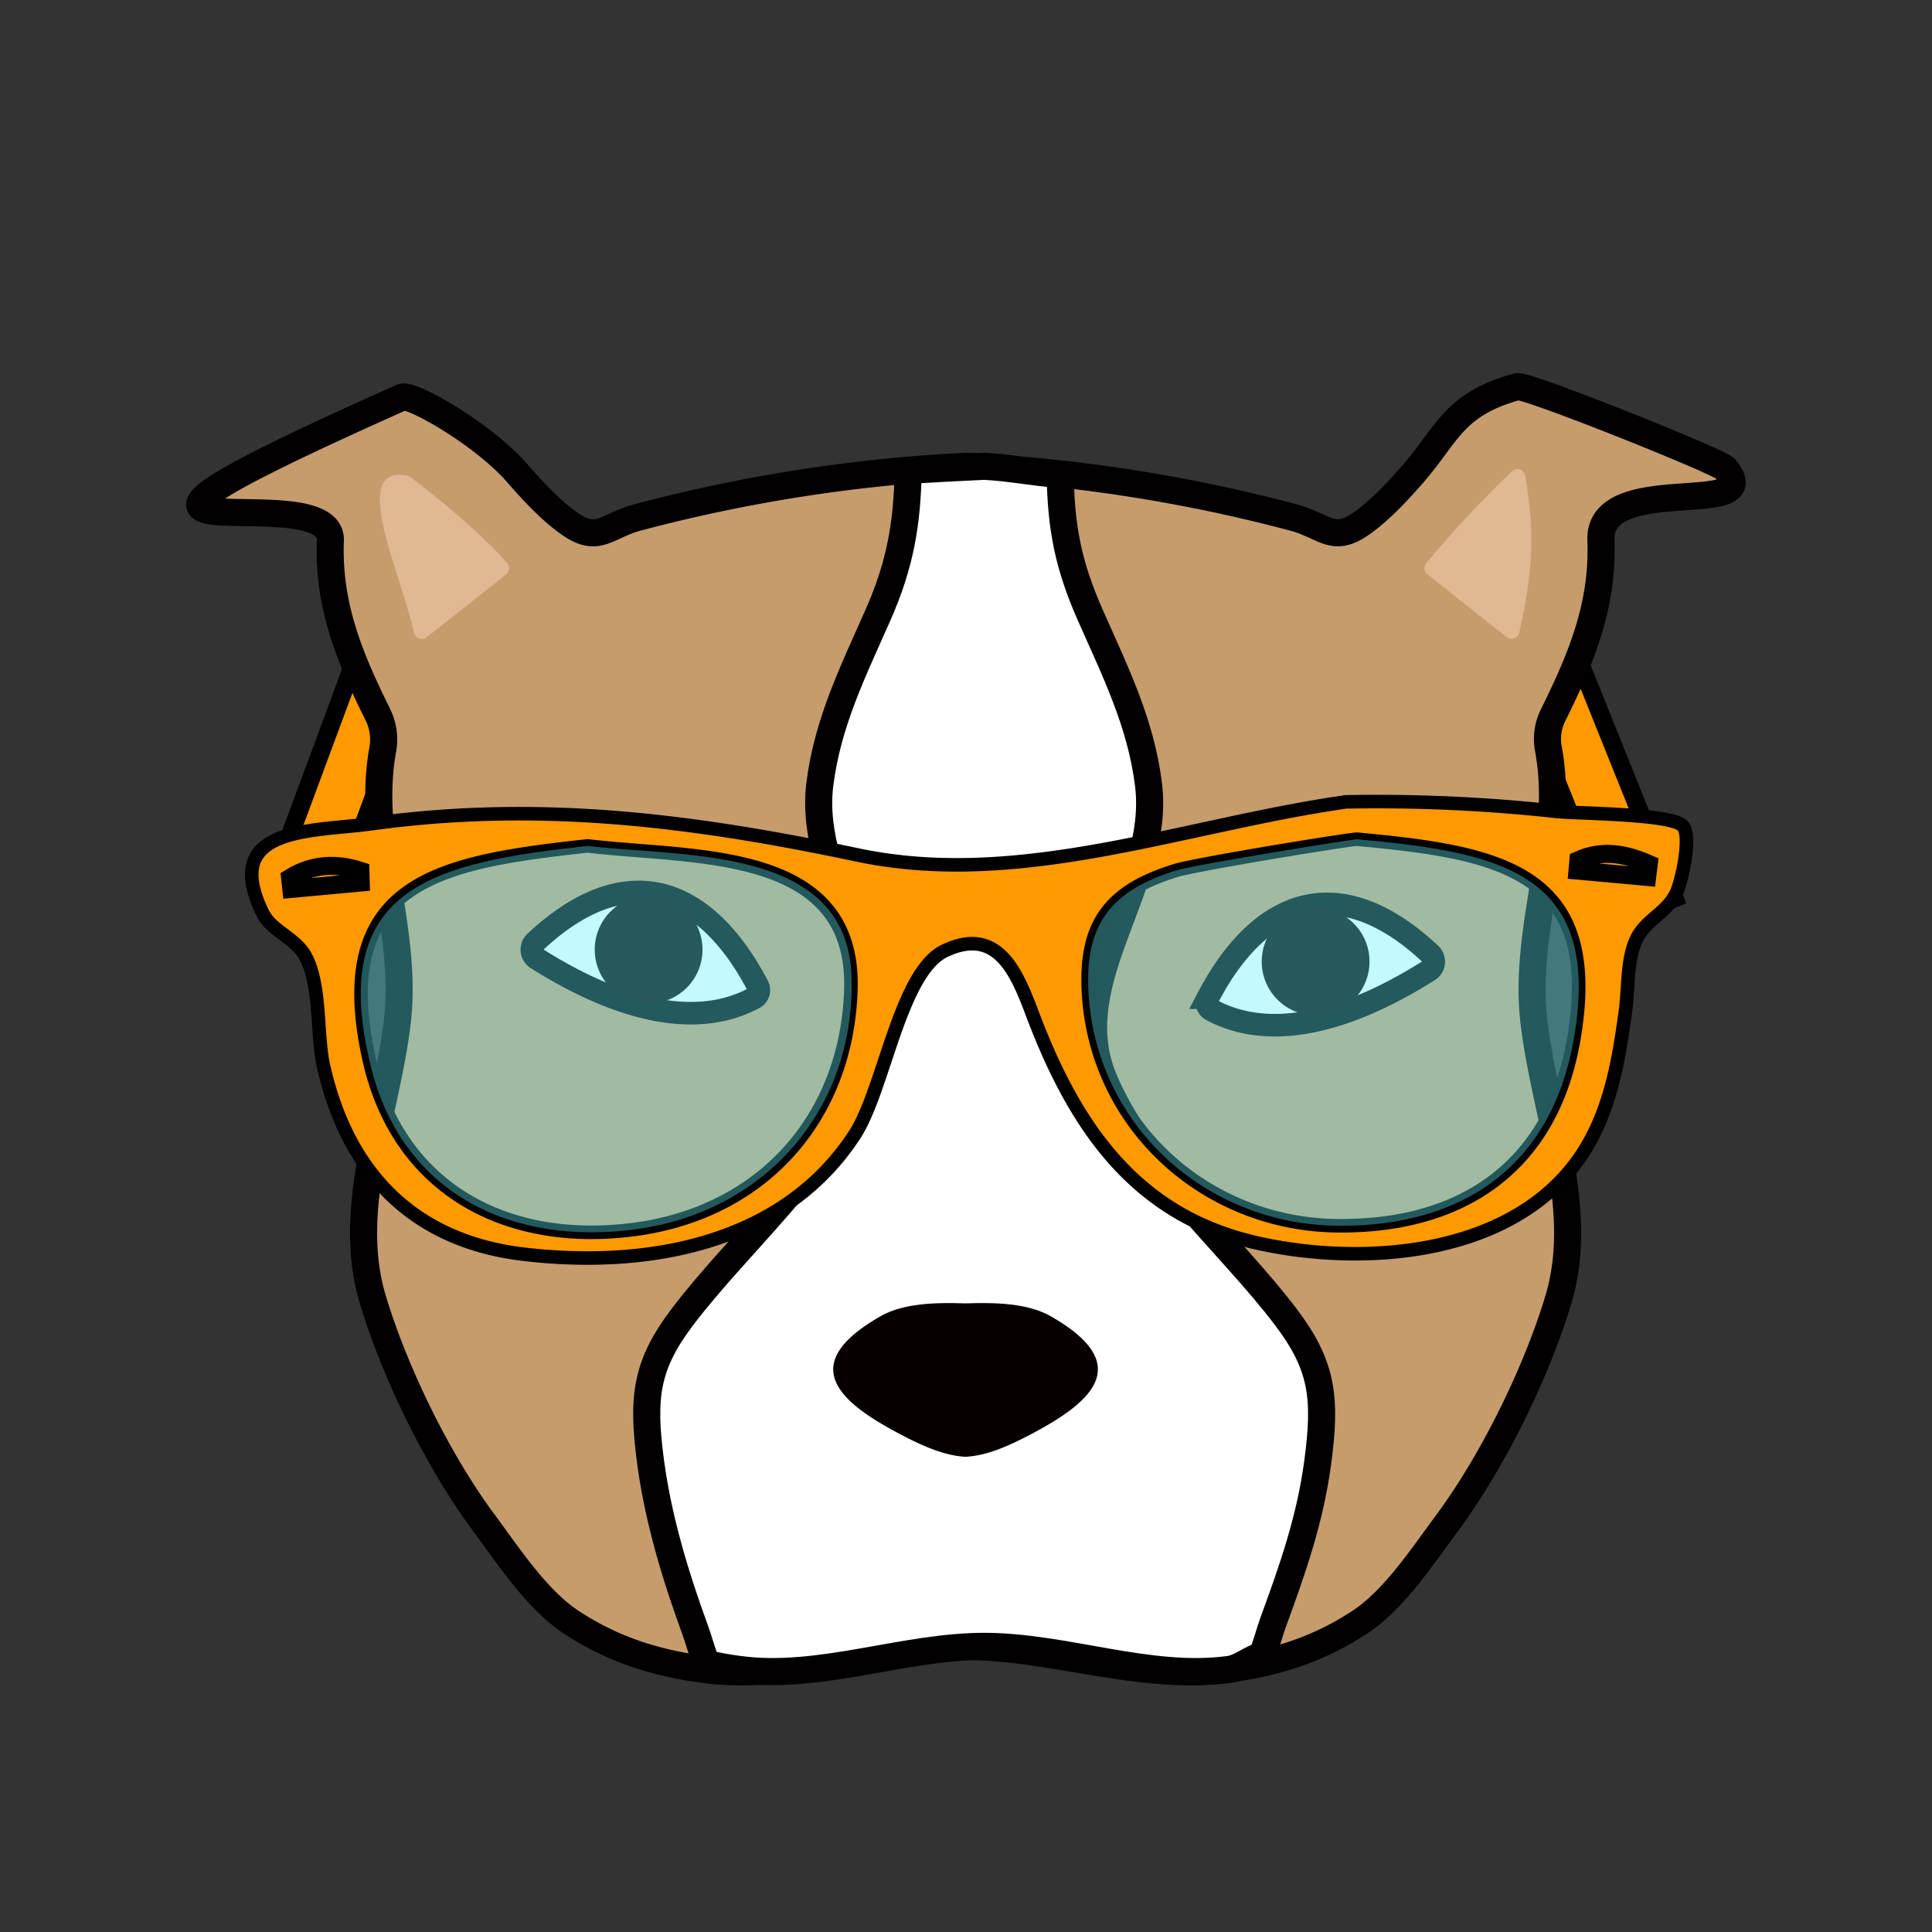 <svg xmlns="http://www.w3.org/2000/svg" viewBox="0 0 428 428"><rect x="0" y="0" width="428" height="428" fill="#333333" stroke="none"/><defs><style>.cls-1,.cls-7{fill:#f90;stroke:#000;}.cls-1,.cls-2,.cls-3,.cls-4,.cls-7{stroke-miterlimit:10;}.cls-1{stroke-width:4px;}.cls-2{fill:#c69c6d;}.cls-2,.cls-3,.cls-4{stroke:#020000;}.cls-2,.cls-3{stroke-width:6px;}.cls-3,.cls-4{fill:#fff;}.cls-4{stroke-width:5px;}.cls-5{fill:#e0b892;}.cls-6{fill:#070000;}.cls-7{stroke-width:3px;}.cls-8{fill:#60f1fc;opacity:0.37;}.cls-9{fill:none;}</style></defs><title>optimize_2</title><g id="Layer_2" data-name="Layer 2"><g id="Layer_1-2" data-name="Layer 1"><rect class="cls-1" x="343.78" y="133.76" width="14.58" height="70.47" transform="translate(-37.7 143.1) rotate(-21.89)"/><rect class="cls-1" x="69.96" y="140.49" width="14.44" height="60.8" transform="translate(64.26 -16.17) rotate(20.35)"/><path class="cls-2" d="M213.93,364.76c18.94,0,38.64,7.52,57.44,5.11,10.89-1.39,20.58-4.36,30-10.59,7.49-4.95,13.8-14.59,19.25-21.93,10-13.53,19.66-33,24.63-49.51,6-20-3-41-5.41-61.32-2.51-20.77,7-40.19,3.16-60.74a11.77,11.77,0,0,1,1.07-7.36c6.1-12.37,11.14-24.12,10.58-38.73-.59-15.6,37.27-4.54,27.47-15.94-1.31-1.53-44-18.62-46-18.09-14.2,3.93-15.38,10.45-23.05,19.25-3.38,3.88-7.76,8.63-12.07,11.46-5.88,3.85-7.81,0-14.58-1.76a349.71,349.71,0,0,0-72.55-11.3,349.81,349.81,0,0,0-72.56,11.3c-6.77,1.81-8.7,5.61-14.58,1.76-4.31-2.83-8.69-7.58-12.07-11.46C107.11,96.18,91.06,87.08,89.06,88c-90.92,40.55-15.29,16.23-15.88,31.72-.56,14.56,4.44,26.28,10.52,38.59a12.4,12.4,0,0,1,1.11,7.65c-3.76,20.49,5.68,39.86,3.18,60.59-2.44,20.28-11.42,41.32-5.41,61.32,5,16.55,14.59,36,24.63,49.51,5.45,7.34,11.76,17,19.25,21.93,9.44,6.23,19.13,9.2,30,10.59C175.28,372.28,195,364.76,213.93,364.76Z"/><path class="cls-3" d="M291.94,323.8c1.9-14.28,1-21.4-7.16-32.14-12.48-16.42-32.4-33.38-40.35-52.87-8.92-21.86,12.8-42.41,10-65-1.72-13.81-7.49-25.25-12.9-37.53-5-11.32-6.46-19.58-6.67-31.16-5.66-.37-11.29-1.54-16.84-1.8-5.54.26-11.17.55-16.83.92-.21,11.58-1.69,20.72-6.68,32-5.4,12.28-11.17,23.72-12.89,37.53-2.81,22.58,18.91,43.13,10,65-7.95,19.49-27.88,36.45-40.35,52.87-8.17,10.74-9.06,17.86-7.16,32.14,1.7,12.81,5.57,25.54,9.95,37.49.71,1.95,1.46,4.72,2.42,7.27,2.36.54,4.78,1,7.27,1.31,17.76,2.41,36.38-5.11,54.28-5.11s36.53,7.52,54.29,5.11c2.49-.34,4.91-2.54,7.27-3.08,1-2.55,1.71-5.32,2.42-7.27C286.37,347.57,290.24,336.61,291.94,323.8Z"/><path class="cls-4" d="M118.55,208.69c19.27-18.09,37.14-13.5,49.31,9.68a2,2,0,0,1-.82,2.74c-15.12,8.08-34.1.11-48.14-8.76A2.33,2.33,0,0,1,118.55,208.69Z"/><path class="cls-5" d="M91.71,140.19c-2.95-13.43-14.62-37.51-1.33-34.81.67.14,15.91,12.12,22,19.41a1.76,1.76,0,0,1-.27,2.49L94.5,141.19A1.75,1.75,0,0,1,91.71,140.19Z"/><path class="cls-6" d="M232.78,291.6c-4.84-2.77-11.64-3.1-18.53-2.86h-.68c-6.88-.24-13.69.09-18.52,2.86-18.27,10.44-9.6,18.57,3.2,25.5,5.92,3.2,10.69,5.27,15.3,5.6a2.18,2.18,0,0,0,.72,0c4.62-.33,9.39-2.4,15.3-5.6C242.37,310.17,251,302,232.78,291.6Z"/><path class="cls-5" d="M336.56,140.19c2.94-13.43,3.56-21.43,1.33-34.81a1.75,1.75,0,0,0-2.93-1,249.49,249.49,0,0,0-19,20.38,1.77,1.77,0,0,0,.26,2.49l17.57,13.91A1.75,1.75,0,0,0,336.56,140.19Z"/><path class="cls-4" d="M316.89,211.34c-19.27-18.09-37.13-13.5-49.3,9.68a2,2,0,0,0,.81,2.74c15.13,8.09,34.11.12,48.15-8.76A2.33,2.33,0,0,0,316.89,211.34Z"/><circle class="cls-6" cx="143.69" cy="210.37" r="11.94"/><circle class="cls-6" cx="291.45" cy="213.02" r="11.94"/><g id="WlWi4P.tif"><path class="cls-7" d="M298.16,177.64a364.88,364.88,0,0,1,46.63,2.11c4.42.51,25.8.45,28.08,3.29,1.88,2.35-.32,12.2-1.46,14.67-2.1,4.53-6.79,6-8.84,10.24-2.2,4.5-1.79,11-2.46,15.89-1.69,12.37-3.79,24.78-11.79,34.84-15.7,19.75-47.11,21.83-70,16.64-25.88-5.89-39.22-24.41-48.54-47.95-3.58-9-7.33-23.09-20.56-16.7-9.87,4.76-13.39,30.72-19.86,40.67-15.85,24.37-46,29.71-73.26,26.52-24.74-2.9-39.25-18.27-44.5-42C70.15,229,71.09,218.3,67.75,212c-2.29-4.3-7.58-5.7-9.54-9.7-9.46-19.31,10.73-18,23.89-19.79,37.2-5.15,71.18-.85,107.85,6.89C226,197,262.11,182.77,298.16,177.64Zm-168,9.75c-32.32,3.59-57,7.58-48.48,46.86,6.31,29.2,30.73,42.12,59.63,38,27.77-4,46.14-24.59,47.18-52.73C189.68,187.42,153.65,190.24,130.16,187.39Zm170.53-1.47c0-.3-35.37,5.45-40.15,6.91-14.44,4.4-20.25,11.66-19.41,26.95,1.62,29.54,26,51.37,54.93,51.76,27.84.36,47.54-13.1,52.49-40.85C355.26,193.06,332.62,188.87,300.69,185.92Zm64.21,8.35c.81-6.59-14.93-7-15.43-1.41Z"/><path class="cls-8" d="M130.16,187.39c21.64,2.62,58-.19,58.51,29.6.54,28.95-19.13,51.25-47.36,55.27-27.51,3.91-51.89-7.58-59-35.4C72,196.26,96.35,191.15,130.16,187.39Z"/><path class="cls-8" d="M300.69,185.92c31.69,2.93,54.65,7.28,47.86,44.77-5,27.69-24.59,41.22-52.49,40.85-28.94-.39-53.31-22.2-54.93-51.76-.84-15.16,5.14-22.5,19.41-26.95C264.77,191.51,300.71,185.73,300.69,185.92Z"/><path class="cls-1" d="M79.91,195.5l-15.38,1.42-.26-2.46c4.87-3,10.09-3.34,15.57-1.55Z"/><path class="cls-1" d="M364.9,194.27l-15.43-1.41.21-2.32c5.37-2.39,10.51-1.38,15.57.85Z"/></g></g><g id="Layer_2-2" data-name="Layer 2"><rect class="cls-9" width="428" height="428"/></g></g></svg>
